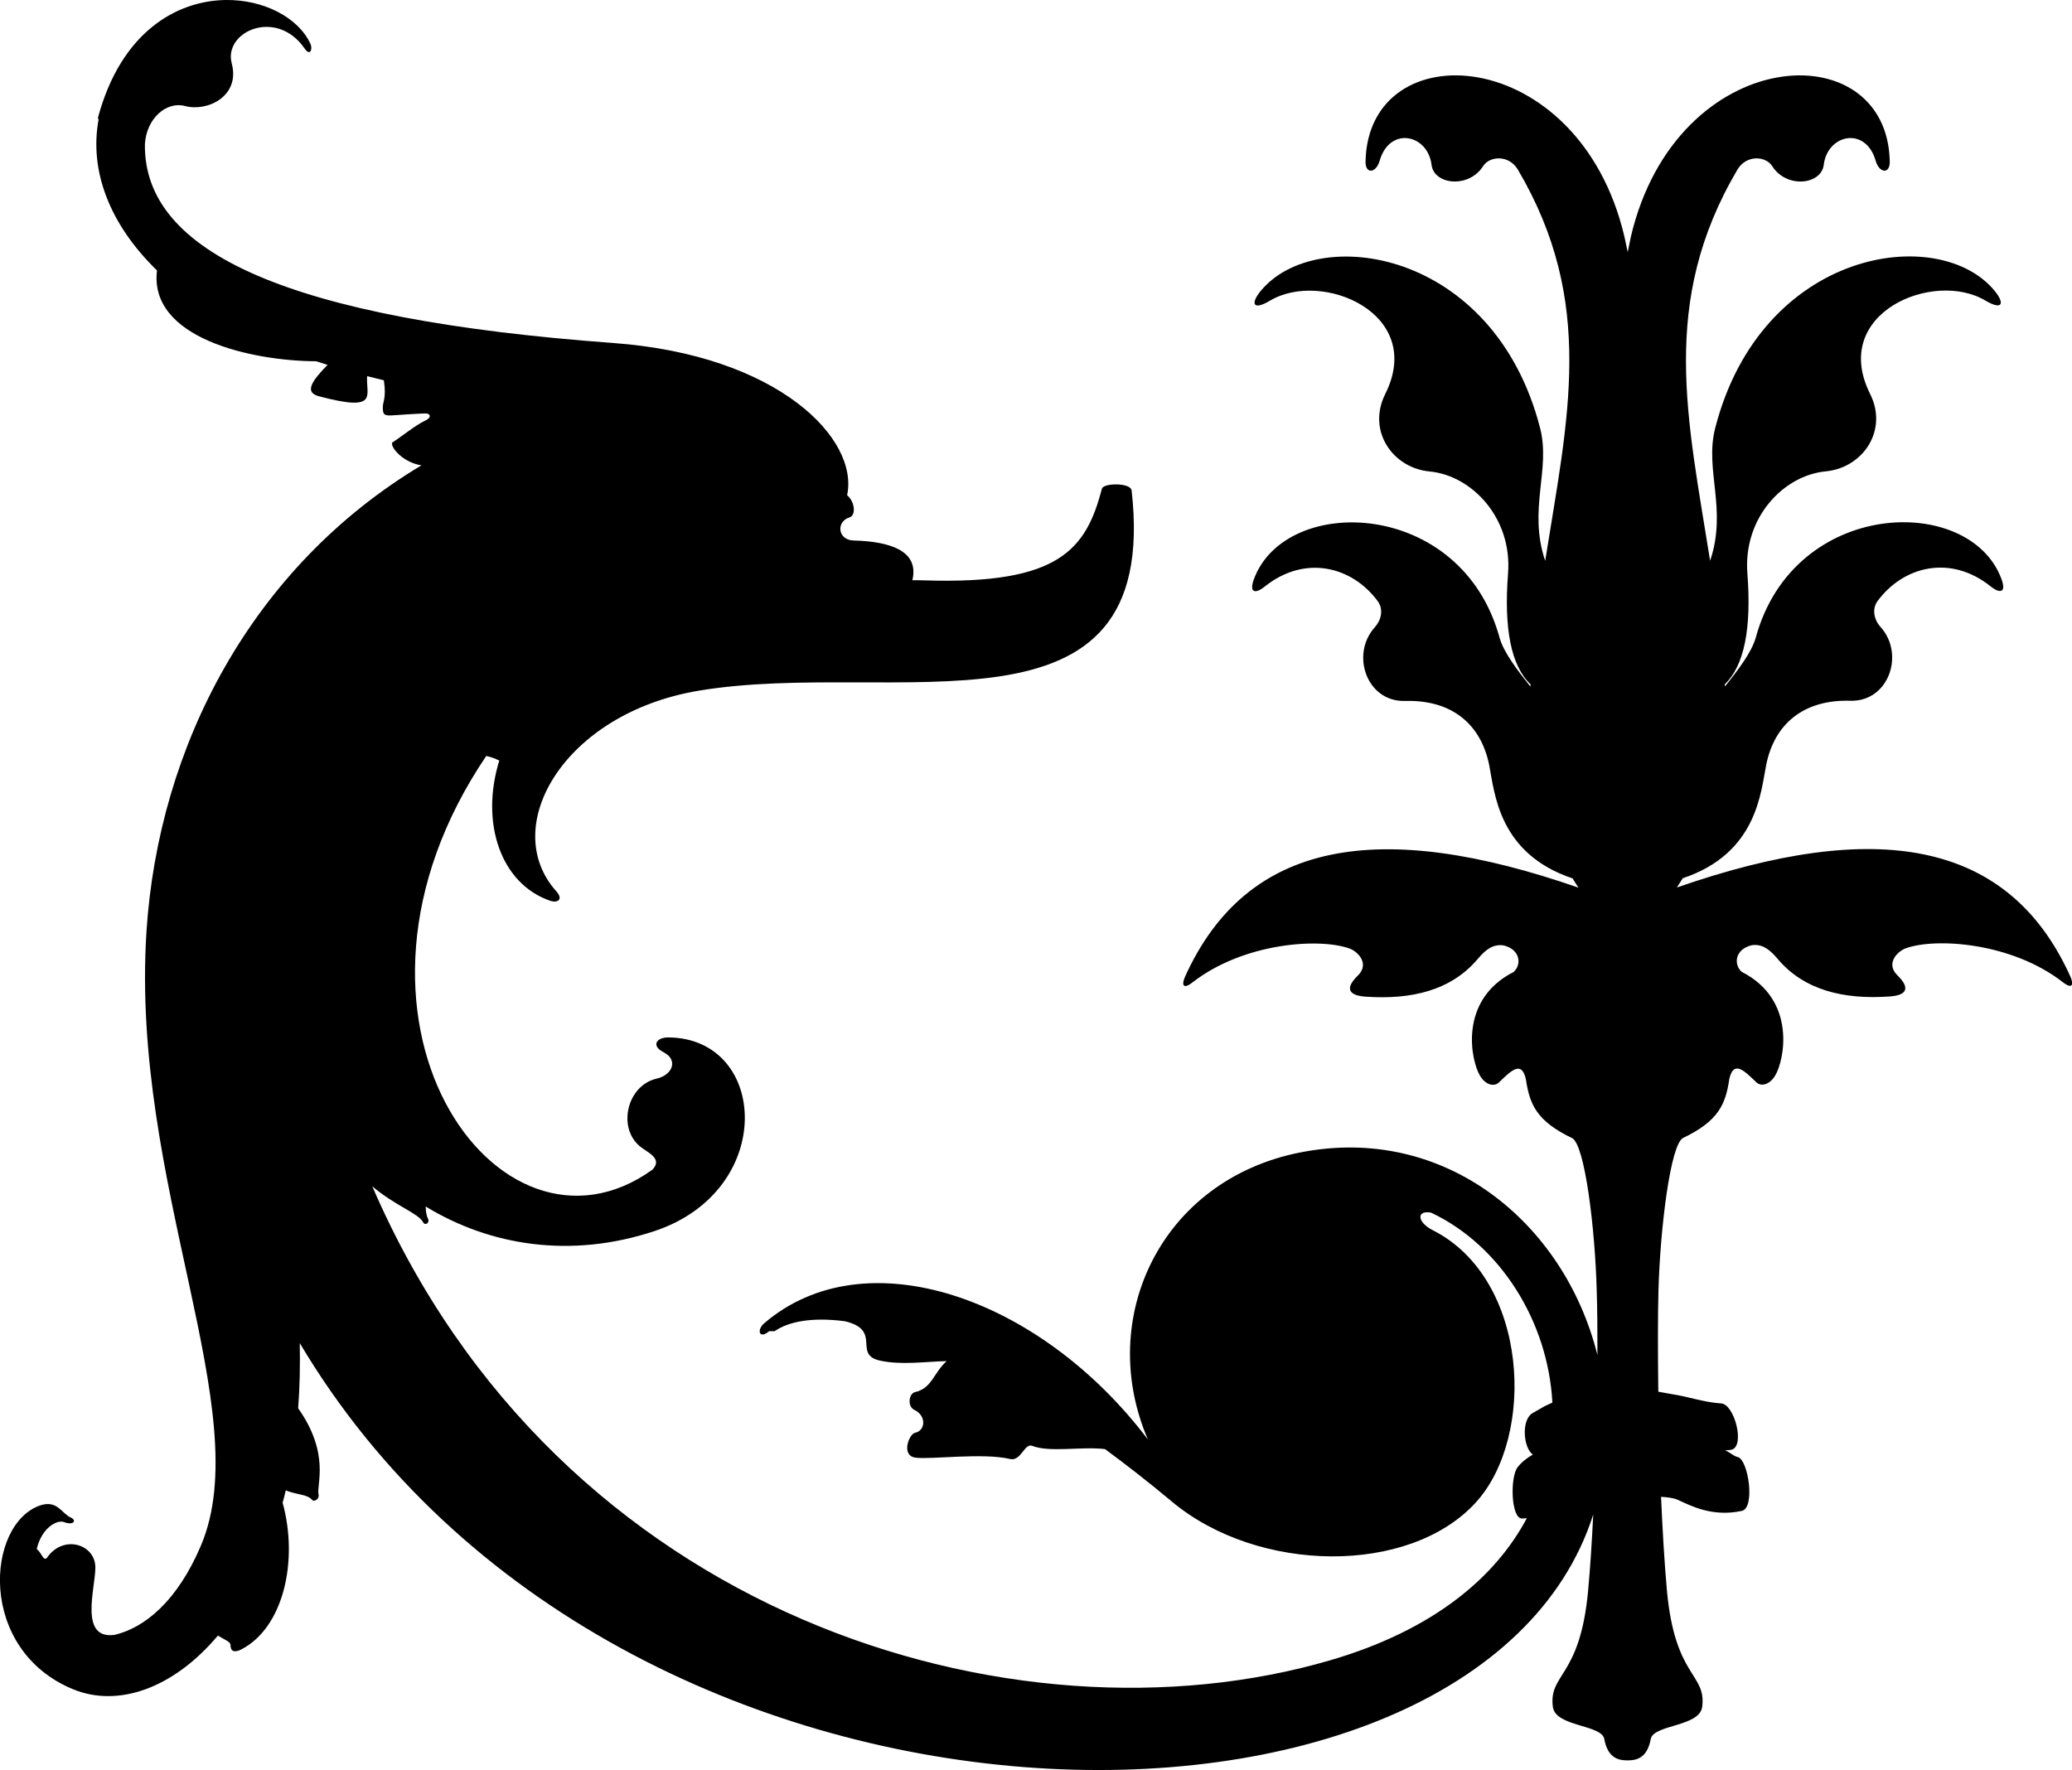 <svg xmlns="http://www.w3.org/2000/svg" viewBox="0 0 51.474 43.981"><path d="M5.607 0C4.384.017 3.002.8 2.433 2.927l.015.05C2.22 4.223 2.702 5.554 3.9 6.72c-.205 1.686 2.357 2.25 3.955 2.256l.283.09c-.36.37-.605.678-.215.78 1.51.4 1.16-.025 1.198-.5.138.035.274.07.415.103.066.44-.026.527-.026.674 0 .18.032.212.26.196.228-.017.69-.046.805-.046.115 0 .163.1-.023.184-.208.092-.61.415-.795.53-.098.06.197.49.712.576-4.22 2.527-6.532 6.985-6.83 11.58-.406 6.27 2.762 11.945 1.352 15.262-.586 1.38-1.4 2.043-2.146 2.217-.887.12-.476-1.16-.476-1.672 0-.585-.79-.824-1.19-.26-.096.14-.146-.12-.267-.2.13-.55.522-.735.68-.67.23.09.332-.04.16-.117-.214-.095-.333-.437-.747-.3-1.348.45-1.583 3.582.81 4.57 1.11.457 2.484-.01 3.598-1.333.165.1.314.155.313.23-.002.163.097.2.265.115 1.046-.535 1.43-2.193 1.03-3.647.028-.1.054-.202.078-.306.26.108.535.094.653.234.055.064.188-.025.162-.127-.06-.234.298-1.01-.507-2.147.04-.513.05-1.054.04-1.62 7.936 13.353 29.25 13.315 32.133 4.26-.033.678-.075 1.326-.128 1.9-.2 2.163-.98 2.04-.875 2.878.064.5 1.212.436 1.278.8.09.502.39.528.563.53H40.445c.174-.002.473-.028.564-.53.067-.364 1.214-.3 1.278-.8.106-.836-.674-.714-.875-2.878-.063-.695-.11-1.504-.147-2.34.167.01.317.03.415.074.32.146.852.433 1.59.276.344-.073.16-1.267-.093-1.336-.14-.038-.166-.105-.323-.17.058-.003.138-.007.162-.014.345-.092.07-1.128-.253-1.15-.46-.034-.782-.162-1.22-.23-.108-.018-.23-.04-.346-.062-.012-.95-.014-1.85.004-2.526.042-1.52.295-3.614.61-3.778.88-.423 1.057-.833 1.15-1.467.107-.47.365-.212.658.07.117.13.34.082.48-.153.224-.363.552-1.877-.832-2.58-.188-.165-.188-.54.235-.657.257-.047.45.087.654.33.663.79 1.656 1.022 2.794.94.42-.03.512-.207.19-.522-.307-.298.002-.602.206-.675.76-.272 2.64-.137 3.897.84.243.19.28.063.19-.14-1.537-3.4-4.826-3.932-9.775-2.21.05-.075.1-.153.147-.23 1.844-.617 1.936-2.132 2.072-2.815.203-1.017.927-1.628 2.088-1.595.963.028 1.36-1.165.753-1.833-.156-.172-.224-.442-.072-.647.64-.866 1.814-1.162 2.813-.357.21.168.396.17.262-.19-.784-2.125-5.154-2.005-6.102 1.455-.102.372-.463.836-.765 1.216 0-.018-.002-.036-.004-.054.488-.47.664-1.4.56-2.756-.108-1.385.902-2.436 1.946-2.534.922-.087 1.558-1.015 1.103-1.924-1.005-2.007 1.572-3.086 2.86-2.322.43.255.49.076.237-.235-1.378-1.69-5.798-1.054-6.945 3.403-.27 1.044.306 2.018-.127 3.3-.56-3.54-1.266-6.422.68-9.722.218-.366.698-.343.863-.083.356.56 1.22.464 1.28-.034.093-.76 1.042-.965 1.29-.1.09.314.358.335.35.017-.065-3.233-5.292-2.947-6.43 1.862l-.08.39-.083-.39c-1.138-4.81-6.365-5.095-6.43-1.862-.008.318.26.297.35-.016.248-.866 1.197-.662 1.29.1.06.497.924.592 1.28.033.165-.26.646-.283.863.084 1.946 3.3 1.24 6.182.68 9.722-.432-1.28.142-2.255-.127-3.3-1.147-4.456-5.566-5.09-6.945-3.4-.252.31-.19.49.238.234 1.288-.764 3.865.315 2.86 2.322-.455.91.18 1.837 1.103 1.924 1.045.098 2.055 1.15 1.948 2.534-.105 1.357.07 2.288.56 2.757l-.005.053c-.303-.38-.664-.844-.766-1.215-.947-3.46-5.317-3.58-6.102-1.454-.133.36.054.358.262.19 1-.805 2.174-.51 2.813.357.152.205.085.475-.07.647-.61.668-.21 1.86.75 1.833 1.162-.033 1.886.578 2.09 1.595.135.683.227 2.198 2.072 2.814.047.078.095.156.146.23-4.95-1.72-8.237-1.188-9.774 2.212-.09.202-.053.328.188.14 1.258-.978 3.137-1.113 3.897-.84.203.072.512.376.206.674-.323.315-.232.492.19.522 1.137.08 2.13-.15 2.793-.94.204-.243.396-.377.655-.33.422.117.422.492.234.657-1.385.703-1.057 2.217-.834 2.58.14.235.364.282.48.153.295-.282.552-.54.658-.07.094.633.27 1.043 1.15 1.466.317.164.57 2.26.61 3.778.014.458.02 1.01.018 1.613-.818-3.29-3.79-5.743-7.378-5.037-3.463.68-5.087 4.12-3.79 7.133-2.682-3.544-7.026-5.04-9.533-2.886-.192.166-.123.407.124.195h.138c.352-.245.94-.352 1.743-.247.943.222.18.83.88.98.525.113 1.105.025 1.648.01-.338.314-.364.674-.786.772-.154.035-.195.355-.017.44.31.146.277.52.017.57-.144.027-.36.57.016.618.374.05 1.674-.127 2.345.033.277.065.356-.404.554-.326.43.17 1.222.01 1.806.08.533.393 1.085.822 1.662 1.305 2.144 1.79 5.898 1.83 7.548.023 1.5-1.64 1.324-5.557-1.066-6.766-.392-.198-.416-.505-.043-.437 1.71.806 2.904 2.69 3.013 4.72-.066.03-.132.058-.2.093l-.278.16c-.305.154-.246.873-.008 1.038-.145.083-.292.197-.383.322-.185.253-.16 1.267.115 1.267.037 0 .078-.004.12-.01-.783 1.475-2.328 2.786-4.888 3.533-7.847 2.293-19.175-1.08-23.795-11.777.583.493 1.142.665 1.263.893.052.097.174.01.12-.094-.04-.072-.053-.18-.056-.298 1.598.976 3.602 1.3 5.678.613 3.05-1.01 2.83-4.79.357-4.814-.308-.003-.42.202-.162.346.052.028.1.06.146.095.22.2.075.5-.284.584-.727.165-.98 1.208-.415 1.68.183.153.58.3.314.58-3.837 2.763-8.515-3.792-4.13-10.278.116.024.226.066.324.114-.477 1.543.033 3.058 1.26 3.482.196.067.335-.034.158-.232-1.44-1.607.193-4.426 3.536-4.986 4.862-.814 11.49 1.523 10.755-4.975-.022-.198-.7-.188-.737-.046-.394 1.495-1.038 2.388-4.4 2.28-.097-.004-.205-.003-.31-.004.183-.754-.607-.965-1.462-.987-.392-.01-.444-.472-.092-.577.14-.042.147-.36-.067-.55.298-1.395-1.698-3.477-5.806-3.78C7.166 7.93 3.56 6.278 3.6 3.578c.04-.637.533-1.068 1-.943.552.147 1.374-.243 1.157-1.06-.21-.79 1.108-1.383 1.808-.373.145.21.205.013.147-.114C7.412.44 6.558-.012 5.607 0z"/></svg>